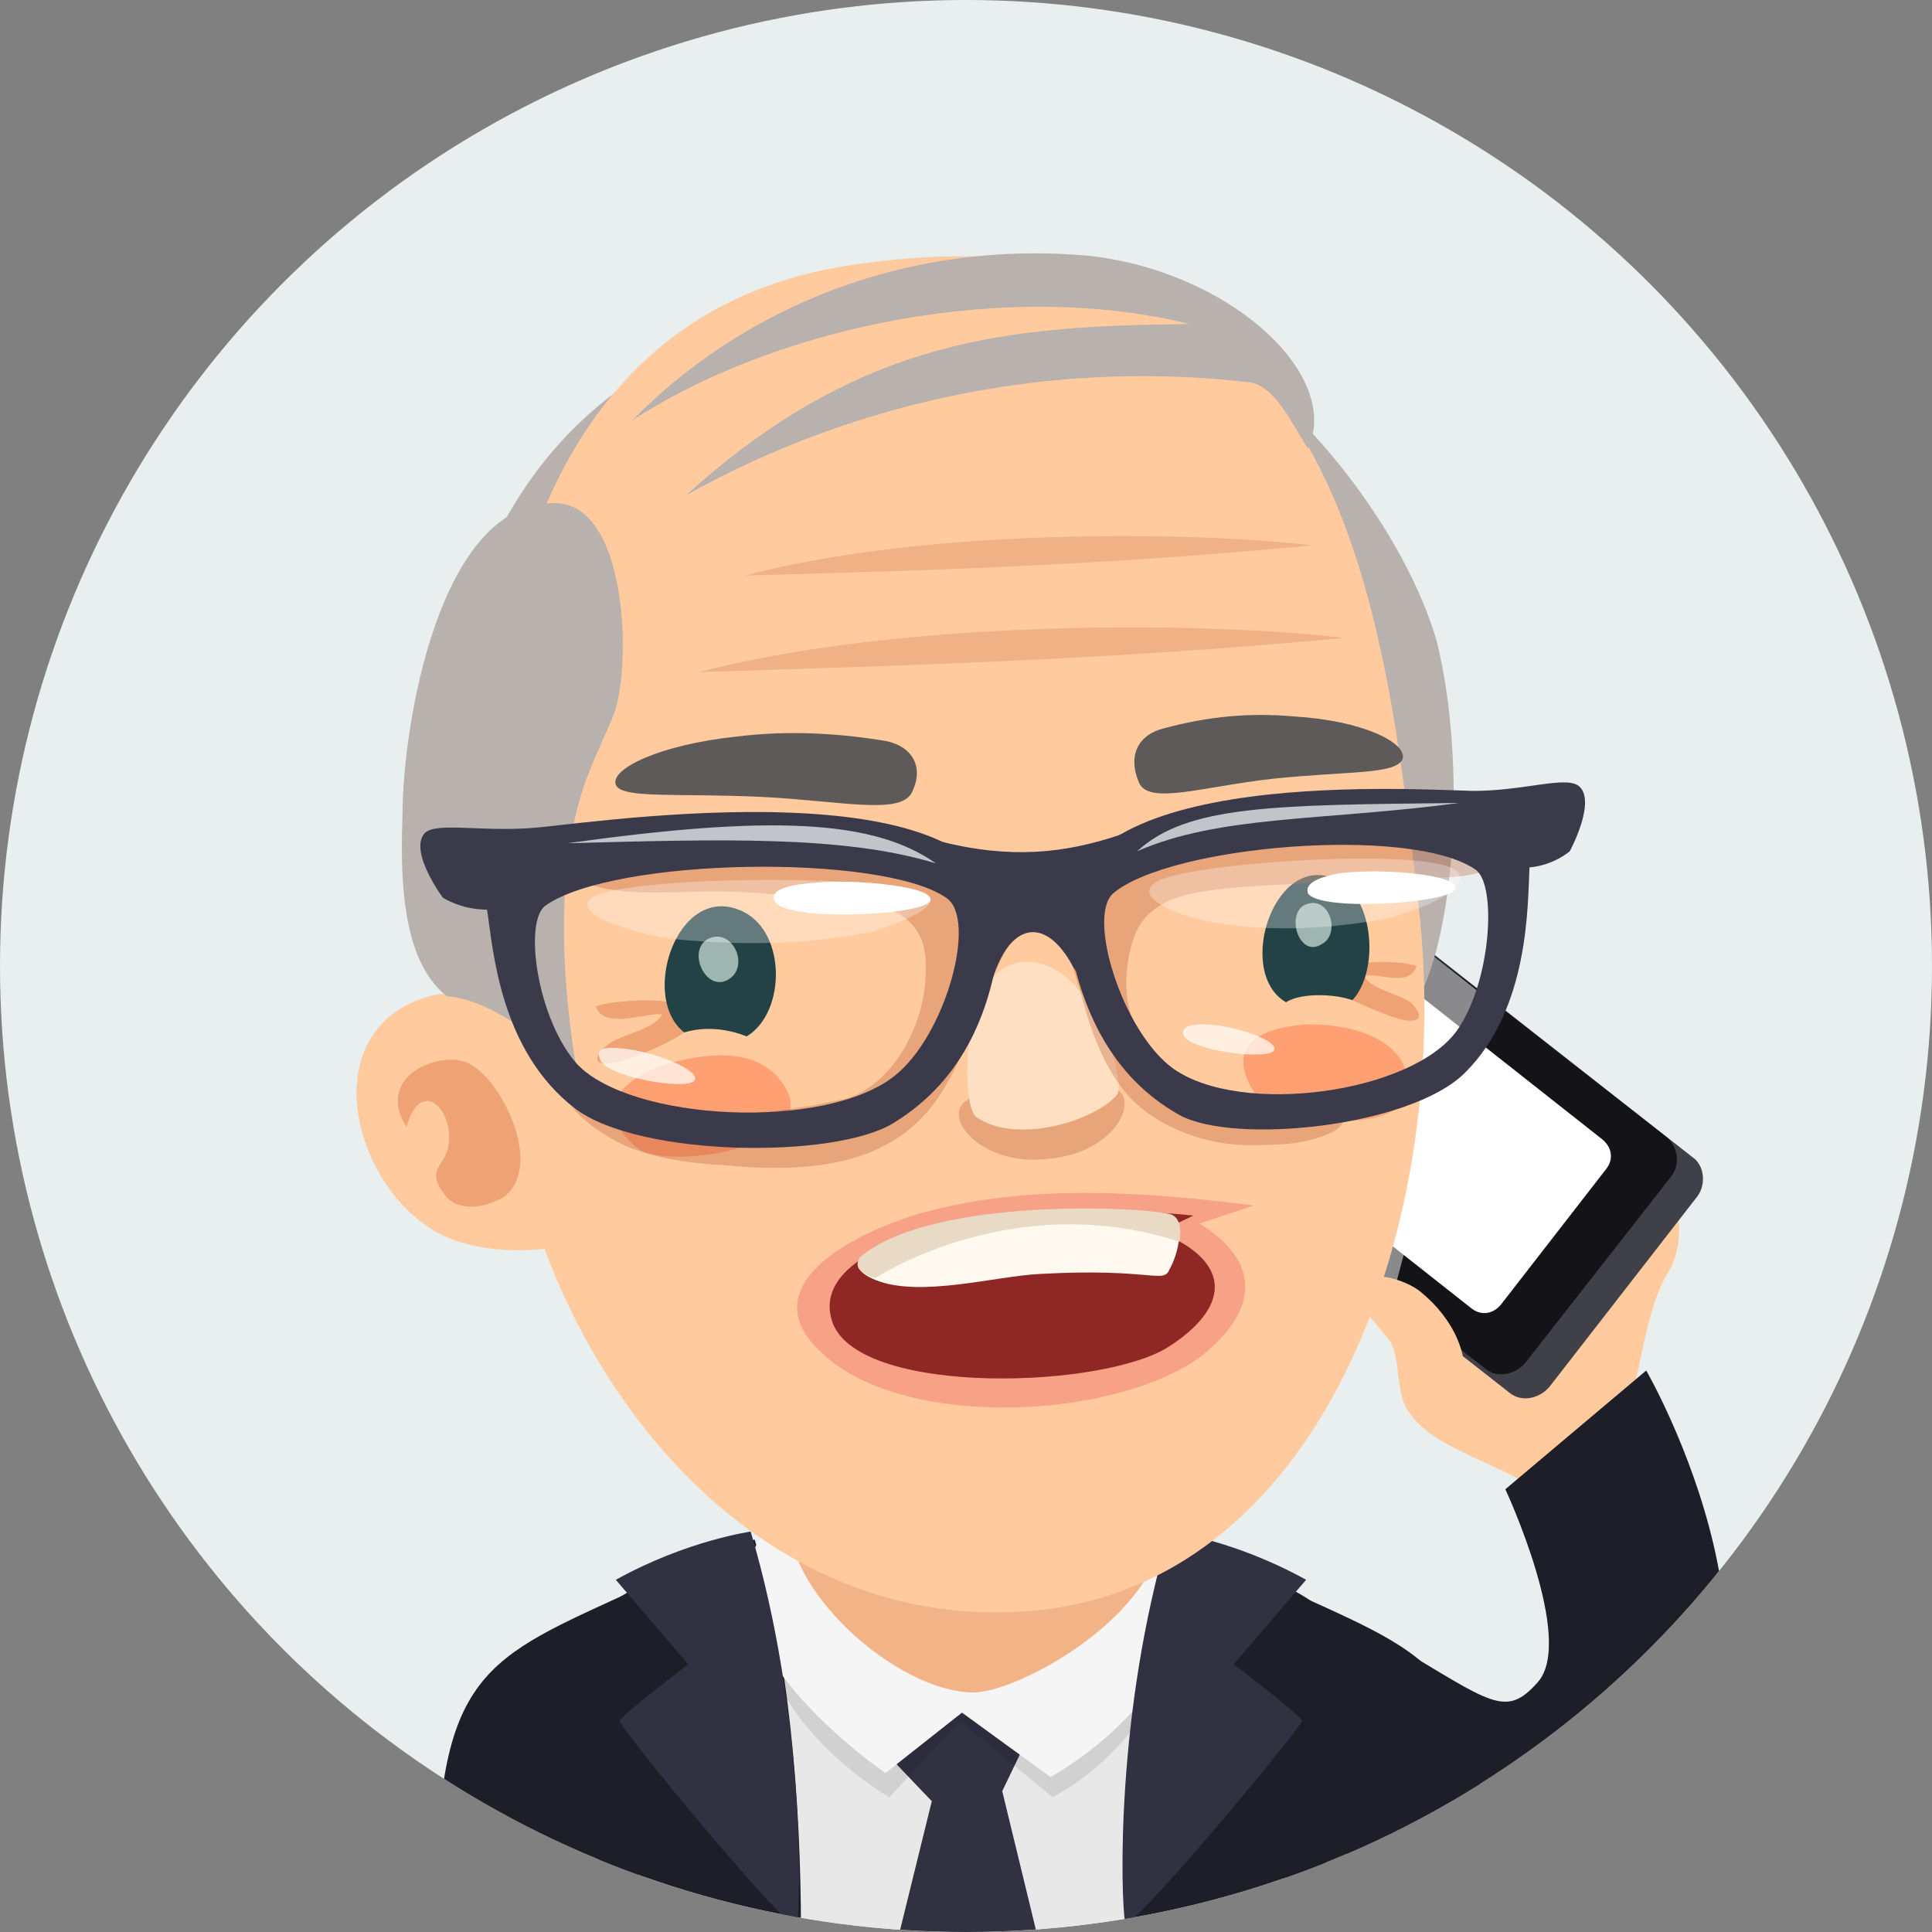 <svg enable-background="new 0 0 96 96" viewBox="0 0 96 96" xmlns="http://www.w3.org/2000/svg" xmlns:xlink="http://www.w3.org/1999/xlink"><rect x="0" y="0" width="96" height="96" fill="#808080" stroke="none"/><clipPath id="a"><circle cx="48" cy="48" r="48"/></clipPath><path clip-path="url(#a)" d="m0 0h96v96h-96z" fill="#e9efef"/><g clip-path="url(#a)"><path d="m82.9 63.2c2.2-3.6-2.5-12.5-12.1 2.6-3.1 4.9.7 5.7 4.5 7.6 1.9.9 4.2 2.7 5.2-.4.6-1.8.4-3.1.9-4.9.3-1.5.7-3.6 1.5-4.9z" fill="#ffcb9e"/><path d="m67.4 44.4c-.6-.5-1.5-.3-2 .3l-7.3 9.4c-.5.7-.4 1.6.2 2l16.7 13.1c.6.5 1.5.3 2-.3l7.3-9.4c.5-.6.4-1.6-.2-2z" fill="#404048"/><path d="m66.8 44c-.6-.5-1.5-.3-2 .3l-7.2 9.2c-.5.6-.4 1.5.2 2l16 12.5c.6.5 1.5.3 2-.3l7.2-9.2c.5-.6.4-1.5-.2-2z" fill="#141418"/><path d="m66.8 44c-.6-.5-1.5-.3-2 .3l-7.2 9.2c-.5.6-.4 1.5.2 2l16 12.5c.6.5 1.5.3 2-.3l7.2-9.2c.5-.6.4-1.5-.2-2z" fill="#141418"/><path d="m67.3 46.9c-.5-.4-1.1-.3-1.5.2l-5.2 6.7c-.4.5-.3 1.1.2 1.5l12.3 9.7c.5.4 1.1.3 1.5-.2l5.2-6.7c.4-.5.3-1.1-.2-1.5z" fill="#fff"/><path d="m64.8 44.3-7.2 9.2c-.5.6-.4 1.5.2 2l11.4 9c1.1-4.8 4.4-14 4.8-14.8l-7.2-5.7c-.6-.5-1.5-.3-2 .3z" fill="#fff" opacity=".5"/><path d="m70.6 64.2c1.6 1.3 2.6 3.3 2 5.1-.3 1-1 1.9-2.1 1.3-1.3-.7-.8-2.8-1.4-3.9-.4-.6-1.8-1.9-1.6-2.7.3-1.1 2.4-.4 3.1.2z" fill="#ffcb9e"/><path d="m69.2 81.7c4.9 2.9 5.6 3.7 7.2 1.9 1.9-2.1-1.6-9.6-1.6-9.6l7-5.9s8.9 15.4.1 23.2c-5 4.4-10.8 3-15.2.7-.3 0 1.2-11.1 2.5-10.3z" fill="#1e1e29"/><path d="m21.7 96h10.2l-1-16.7c-7.2 3.3-9.4 4.1-9.2 16.7z" fill="#1e1e29"/><path d="m64.6 79.3-1 16.7h10.2c.3-12.6-1.9-13.4-9.2-16.7z" fill="#1e1e29"/><path d="m59.6 77.2c-7.4-4-18.1-2.6-23 .6-5.7 3.8-5.5 9.6-4.2 18.2h31.1c1.4-8.6 1.8-15.8-3.9-18.8z" fill="#e8e8e8"/><path d="m51.1 86.3s-1-2.3-3.9-1.7c-2.6.5-3 2.7-3 2.7l2.1 2.2-1.6 6.5h6.8l-1.7-7z" fill="#313142"/><path d="m58.2 76.5c-1.8 5.7-2.3 13-2.3 19.5h9.8c.5-8.4.9-14.5.5-15.4-.7-1.7-8-4.1-8-4.1z" fill="#1e1e29"/><path d="m29.5 80.6c-.4.9 0 7.1.5 15.4h9.8c0-6.5-.6-13.8-2.3-19.5-.1 0-7.4 2.4-8 4.1z" fill="#1e1e29"/><path d="m37.9 81.8c1.4 4.8 6.3 7.5 6.3 7.5l3.5-3.8 4.6 3.8c3.1-1.6 6.2-5.5 6.2-8.7.1-2.4-22-3.6-20.6 1.2z" opacity=".1"/><path d="m38 76.1c-3.9 5.3 6 12 6 12l3.8-3 4.4 3.2s9-4.9 5.8-11.6c-2.9-6-16.1-5.9-20-.6z" fill="#f5f5f5"/><path d="m54.9 70.3c-2.5-2-7.3-2.3-10.3-1.6-3.1.7-5.1 3.6-5.4 6.5-.3 3.8 5.3 8.8 9.1 8.9 2.9.1 15.2-7 6.6-13.8z" fill="#f2b486"/><path d="m58.1 76.1c-2.7 9.1-2.4 18.2-2.2 19.4.1.8 8.8-9.7 8.8-10-.1-.3-3.4-2.8-3.4-2.8l3.6-4.2c-3.6-2-6.8-2.4-6.8-2.4z" fill="#313142"/><path d="m30.6 78.5 3.6 4.2s-3.3 2.5-3.4 2.8 8.7 10.9 8.8 10.2c.2-1.2.4-10.5-2.3-19.6.1 0-3.1.4-6.7 2.4z" fill="#313142"/><path d="m59.9 17.3c-5.3-2.6-34-8.5-37.8 18-.7 4.6 33.8 5.7 36.8 7.8 1.6 1.2 3.3 2.3 4.6 3.9.8 1.1 1.7 2.4 3 3 .9.4 3 1.2 3.7.1 2.1-3.2 2.7-12.1 1.2-18.2-1.5-5.3-6.7-12.2-11.5-14.6z" fill="#b8b1ad"/><path d="m25.5 56.3c2.1 12.2 12 25.2 26.2 23.7 14.4-1.6 20.5-19.8 18.8-34.9-1.8-15.5-3.8-35.7-28.4-31.9-19.1 3-19.5 26.9-16.6 43.1z" fill="#ffcb9e"/><path d="m22.8 61.7c1.6.5 3.2.5 4.8.3 0-.1.1-.1.1-.2.7-1.2-.6-7.4-1-8.6-1-3-2.9-4.5-5.7-3.6-5.8 2-3.1 10.6 1.8 12.1z" fill="#ffcb9e"/><path d="m25 59.5c2.1-1.5-.1-6-1.8-6.7-1.4-.6-4.6.7-3 3.2.7-2.5 2.3-.9 2.1.8-.1 1.2-1.3 1.2-.1 2.7.8.8 2.1.4 2.8 0z" fill="#c94614" opacity=".3"/><path d="m30.5 35.5c-.4 1-.9 2-1.2 2.8-1.8 4.4-1.4 10.6-.6 15.1 0 0-3.6-3.7-6.5-3.9-2.3-1.8-2.3-6.1-2.2-9 0-4.4 1.8-15.5 7.5-15.5 3.7-.1 3.9 8.1 3 10.5z" fill="#b8b1ad"/><path d="m54 12.7c-9.3-.8-17.3 2.8-22.6 8.2 7.4-4.8 18.8-7 27.7-4.8-8.8.1-16.3.6-25 8.5 8.8-4.9 18.7-6.7 28-5.6 1.3.2 2.1 2.1 2.9 3.3 1.7-3.8-4.1-8.9-11-9.6z" fill="#b8b1ad"/><path d="m34.2 51.1c1.3-1.9-3.9-1.4-4.6-1.1.4 1.2 2.5.3 3.3.4-.4.8-2.2 1-2.8 1.6-.7.6-.5 1 .4.8.5 0 3.4-1.2 3.7-1.7z" fill="#c94614" opacity=".3"/><path d="m66.5 49.2c-1-1.7 3.2-1.5 3.9-1.2-.4 1.1-1.9.3-2.6.5.3.7 1.9.9 2.4 1.4.5.6.4.9-.4.8-.6-.1-3.1-1.1-3.3-1.5z" fill="#c94614" opacity=".3"/><path d="m69.5 52.5c.2.3.3.5.4.9 1 3.3-6.6 2.5-7.5 1-1.8-2.7.7-3.4 2.6-3.5 1.5 0 3.5.3 4.5 1.6z" fill="#ffa073"/><path d="m38.3 53.2c.3.2.5.5.7.8 1.9 3.1-6.1 4.2-7.4 3-2.5-2.2-.1-3.7 1.8-4.2 1.5-.4 3.6-.7 4.9.4z" fill="#ffa073"/><path d="m37.1 51.5c-1-.4-2.1-.5-3.1-.2-2.2-1.7-.4-7.3 2.7-6.1 2.4.9 2.4 5.1.4 6.3z" fill="#224245"/><path d="m55.7 54.3c-.8-.9-1.9.2-3.9.3-1.8.1-2.6-.7-3.8.1s.7 3.2 3.9 2.9c3.2-.2 4.5-2.5 3.8-3.3z" fill="#b54d26" opacity=".3"/><path d="m51.1 47.8c-3.4-.2-3.4 7.1-2.6 7.7 2 1.4 5.9.2 7-1.1.5-.5-1.1-6.5-4.4-6.6z" fill="#ffdfc2"/><path d="m66.6 43.8c1.7 1 1.9 4.5.6 5.9-.8-.3-2.5-.4-3.3.1-2.6-1.5-.5-7.8 2.7-6z" fill="#224245"/><path d="m35.3 46.6c1.1-.4 1.9 1.3 1 2-1.2.9-2.3-1.5-1-2z" fill="#d4e6dd" opacity=".7"/><path d="m65 44.9c1.1-.3 1.6 1.5.7 2-1.2.8-1.9-1.7-.7-2z" fill="#d4e6dd" opacity=".7"/><path d="m43.9 36.8c1.3.2 2.1 1.2 1.4 2.6-.6 1.1-3.5.4-7.4.2-4.3-.2-7 .1-7.3-.6-.3-.8 2.2-2 6-2.4 2.4-.3 4.8-.2 7.3.2z" fill="#5e5a59"/><path d="m57.8 36.2c-1.2.3-1.8 1.3-1.2 2.7.5 1.1 3.1.2 6.6-.2 3.8-.4 6.2-.2 6.5-1 .2-.8-2-1.9-5.4-2.1-2.2-.2-4.3 0-6.5.6z" fill="#5e5a59"/><path d="m34.7 33.4c10.4-2.7 25.6-2.5 32.1-1.7-10.8 1-19.3 1.3-32.1 1.7z" fill="#b54d26" opacity=".2"/><path d="m37 28.6c9.1-2.4 22.4-2.2 28.2-1.5-9.5.9-16.9 1.2-28.2 1.5z" fill="#b54d26" opacity=".2"/><path d="m59.6 60.8 2.7-.9c-5.5-.7-11.3-1.1-16.6.4-3.4 1-8.3 3.6-5 6.8 4.1 4.1 15 3.4 19.1.2 2.7-2.2 2.9-4.6-.2-6.5z" fill="#f7a286"/><path d="m41.4 65.8c1.5 3.6 13.5 3.2 16.7 1.1 2.8-1.8 3.4-4.1-.5-5.7.4-.2 1.1-.5 1.7-.8-9.9-1-19.5 1.3-17.9 5.4z" fill="#8f2724"/><path d="m43.1 62.3c-.7.4-.6.9.4 1.3 2.2.9 6-.2 8.2-.3 5.5-.3 6.1.5 6.4-.2.4-.7 1-2.6-.3-2.8-4.8-.4-11.2-.2-14.7 2z" fill="#fff9f0"/><path d="m43.5 63.5s6.8-4.5 15.1-1.8c0 0 .3-1.3-.6-1.4-2.1-.4-12-.7-15.3 2.2.1 0-.6.6.8 1z" fill="#e8dac5"/><path d="m58.4 53.2c-.7-.5-1.2-1.1-1.7-1.7-.9-1.4-.9-3.2-.4-4.8.7-2.2 3.1-2.4 5.1-2.6 2.4-.2 4.8-.2 7.1-.5 1-.1 2.1 0 3.1 0 1.4 0 4.3-.4 2.6-2.4-1.6-1.9-4.6-1.9-6.8-1.7-2.2.1-4.5.5-6.7 1.1-1.9.5-4 .8-5.7 1.7-1.6.9-2.2 1.4-4.1 1.3-3.4-.1-6.3-2.2-9.7-2.5-3.6-.3-7.2-.7-10.7.3-.9.3-3.6 1.4-1.8 2.3s4.5.6 6.5.6c.9 0 1.8 0 2.8.1 3.3.3 8.2-.3 8 3.8 0 2.9-1.8 5.8-4 6.4-2.2.5-4.5.8-6.7.8-1.7 0-3.3-.3-4.8-1-.4-.2-1.8-1-2.2-.4-.7 1 2 2.6 2.7 2.9 1.6.7 3.3.9 5 1 4.2.4 8.6.1 10.9-3.8 1.4-2.3 2-5 3.3-7.3 2-3.8 3.1 1.3 3.8 3.6.4 1.3.9 2.5 1.7 3.6 1.4 1.9 4.1 2.9 6.3 2.9 1.4 0 2.8 0 4.1-.6.8-.3 1.1-1.3.1-1.6-.6-.2-1.5 0-2.1-.1-.9 0-1.8 0-2.6-.2-1-.1-2.1-.6-3.1-1.2z" fill="#b54d26" opacity=".3"/><path d="m22 44.6s.9.6 2.2.6c.3 1.9.6 7 4.4 9.9 3.2 2.4 12.9 2.5 15.8.7 3.6-2.2 4.9-5.8 5.3-9.3 1-8.6-18.9-5.8-22.8-5.4-2.8.3-5.2-.3-5.8.3-.8.9.9 3.2.9 3.2zm5.1.4c3.4-2.4 16.7-2.6 19.9-.4 1.6 1 0 6.9-2.6 8.9-3.5 2.7-13 2.2-15.7-.6-2-2.2-2.7-7.1-1.6-7.9z" fill="#3a3a4a"/><path d="m78.5 39.1c-.6-.6-2.7.2-5.3.2-3.6-.1-21.7-1.2-20.1 7.3.6 3.5 2.1 6.9 5.5 8.8 2.7 1.5 11.5.6 14.2-2.1 3.2-3.2 3.1-8.3 3.2-10.2 1.2-.1 2-.8 2-.8s1.3-2.4.5-3.2zm-6.1 12.1c-2.2 3.1-10.7 4.3-14.1 1.9-2.5-1.8-4.3-7.5-3-8.7 2.8-2.4 14.8-3.4 18-1.2 1.1.7.8 5.6-.9 8z" fill="#3a3a4a"/><g fill="#fff"><path d="m57.7 43.7c2.2-.9 13.5-1.6 14.7-.4.9.9-2.3 2.1-3.8 2.4-2.9.5-5.9.6-8.5.1-.8-.1-4.4-1.2-2.4-2.1z" opacity=".3"/><path d="m66.5 43.4c2.3-.3 6.2.1 5.8.8s-6.7 1.1-7.3.2c-.2-.5.5-.8 1.5-1z"/><path d="m59.8 50.9c1.4 0 3.8.8 3.5 1.3s-4.3 0-4.5-.8c-.1-.4.4-.5 1-.5z" opacity=".7"/><path d="m30.9 52.1c1.5.1 4 1.1 3.6 1.6s-4.5-.2-4.7-1.1c-.2-.5.3-.6 1.1-.5z" opacity=".7"/><path d="m29.3 44.7c1.2-1.2 13.6-1.2 16.2-.5 2.3.6-1.4 1.9-2.2 2.1-2.8.6-6.2.7-9.4.4-1.6-.1-5.4-1.1-4.6-2z" opacity=".3"/><path d="m40.1 43.9c2.4-.3 6.6.2 6.1.9s-7.1 1-7.7 0c-.3-.5.5-.8 1.6-.9z"/></g><path d="m46.7 41.8c3.5.9 6.2.6 8.9-.3s0 1.4-.5 2-.5 6.8-1.8 4.5c-1.3-2.4-3-2.2-3.9.4s-.6-2-.9-3.4c-.3-1.5-4.6-3.9-1.8-3.2z" fill="#3a3a4a"/><path d="m46.5 42.9c-3.1-2.2-8.3-2.4-18.3-1 7.6-.2 13.7-.4 18.3 1z" fill="#c1c5c9"/><path d="m56.5 42.3c2.5-2.3 6.8-2.3 16-2.4-6.8.9-11.9.6-16 2.4z" fill="#c1c5c9"/></g></svg>